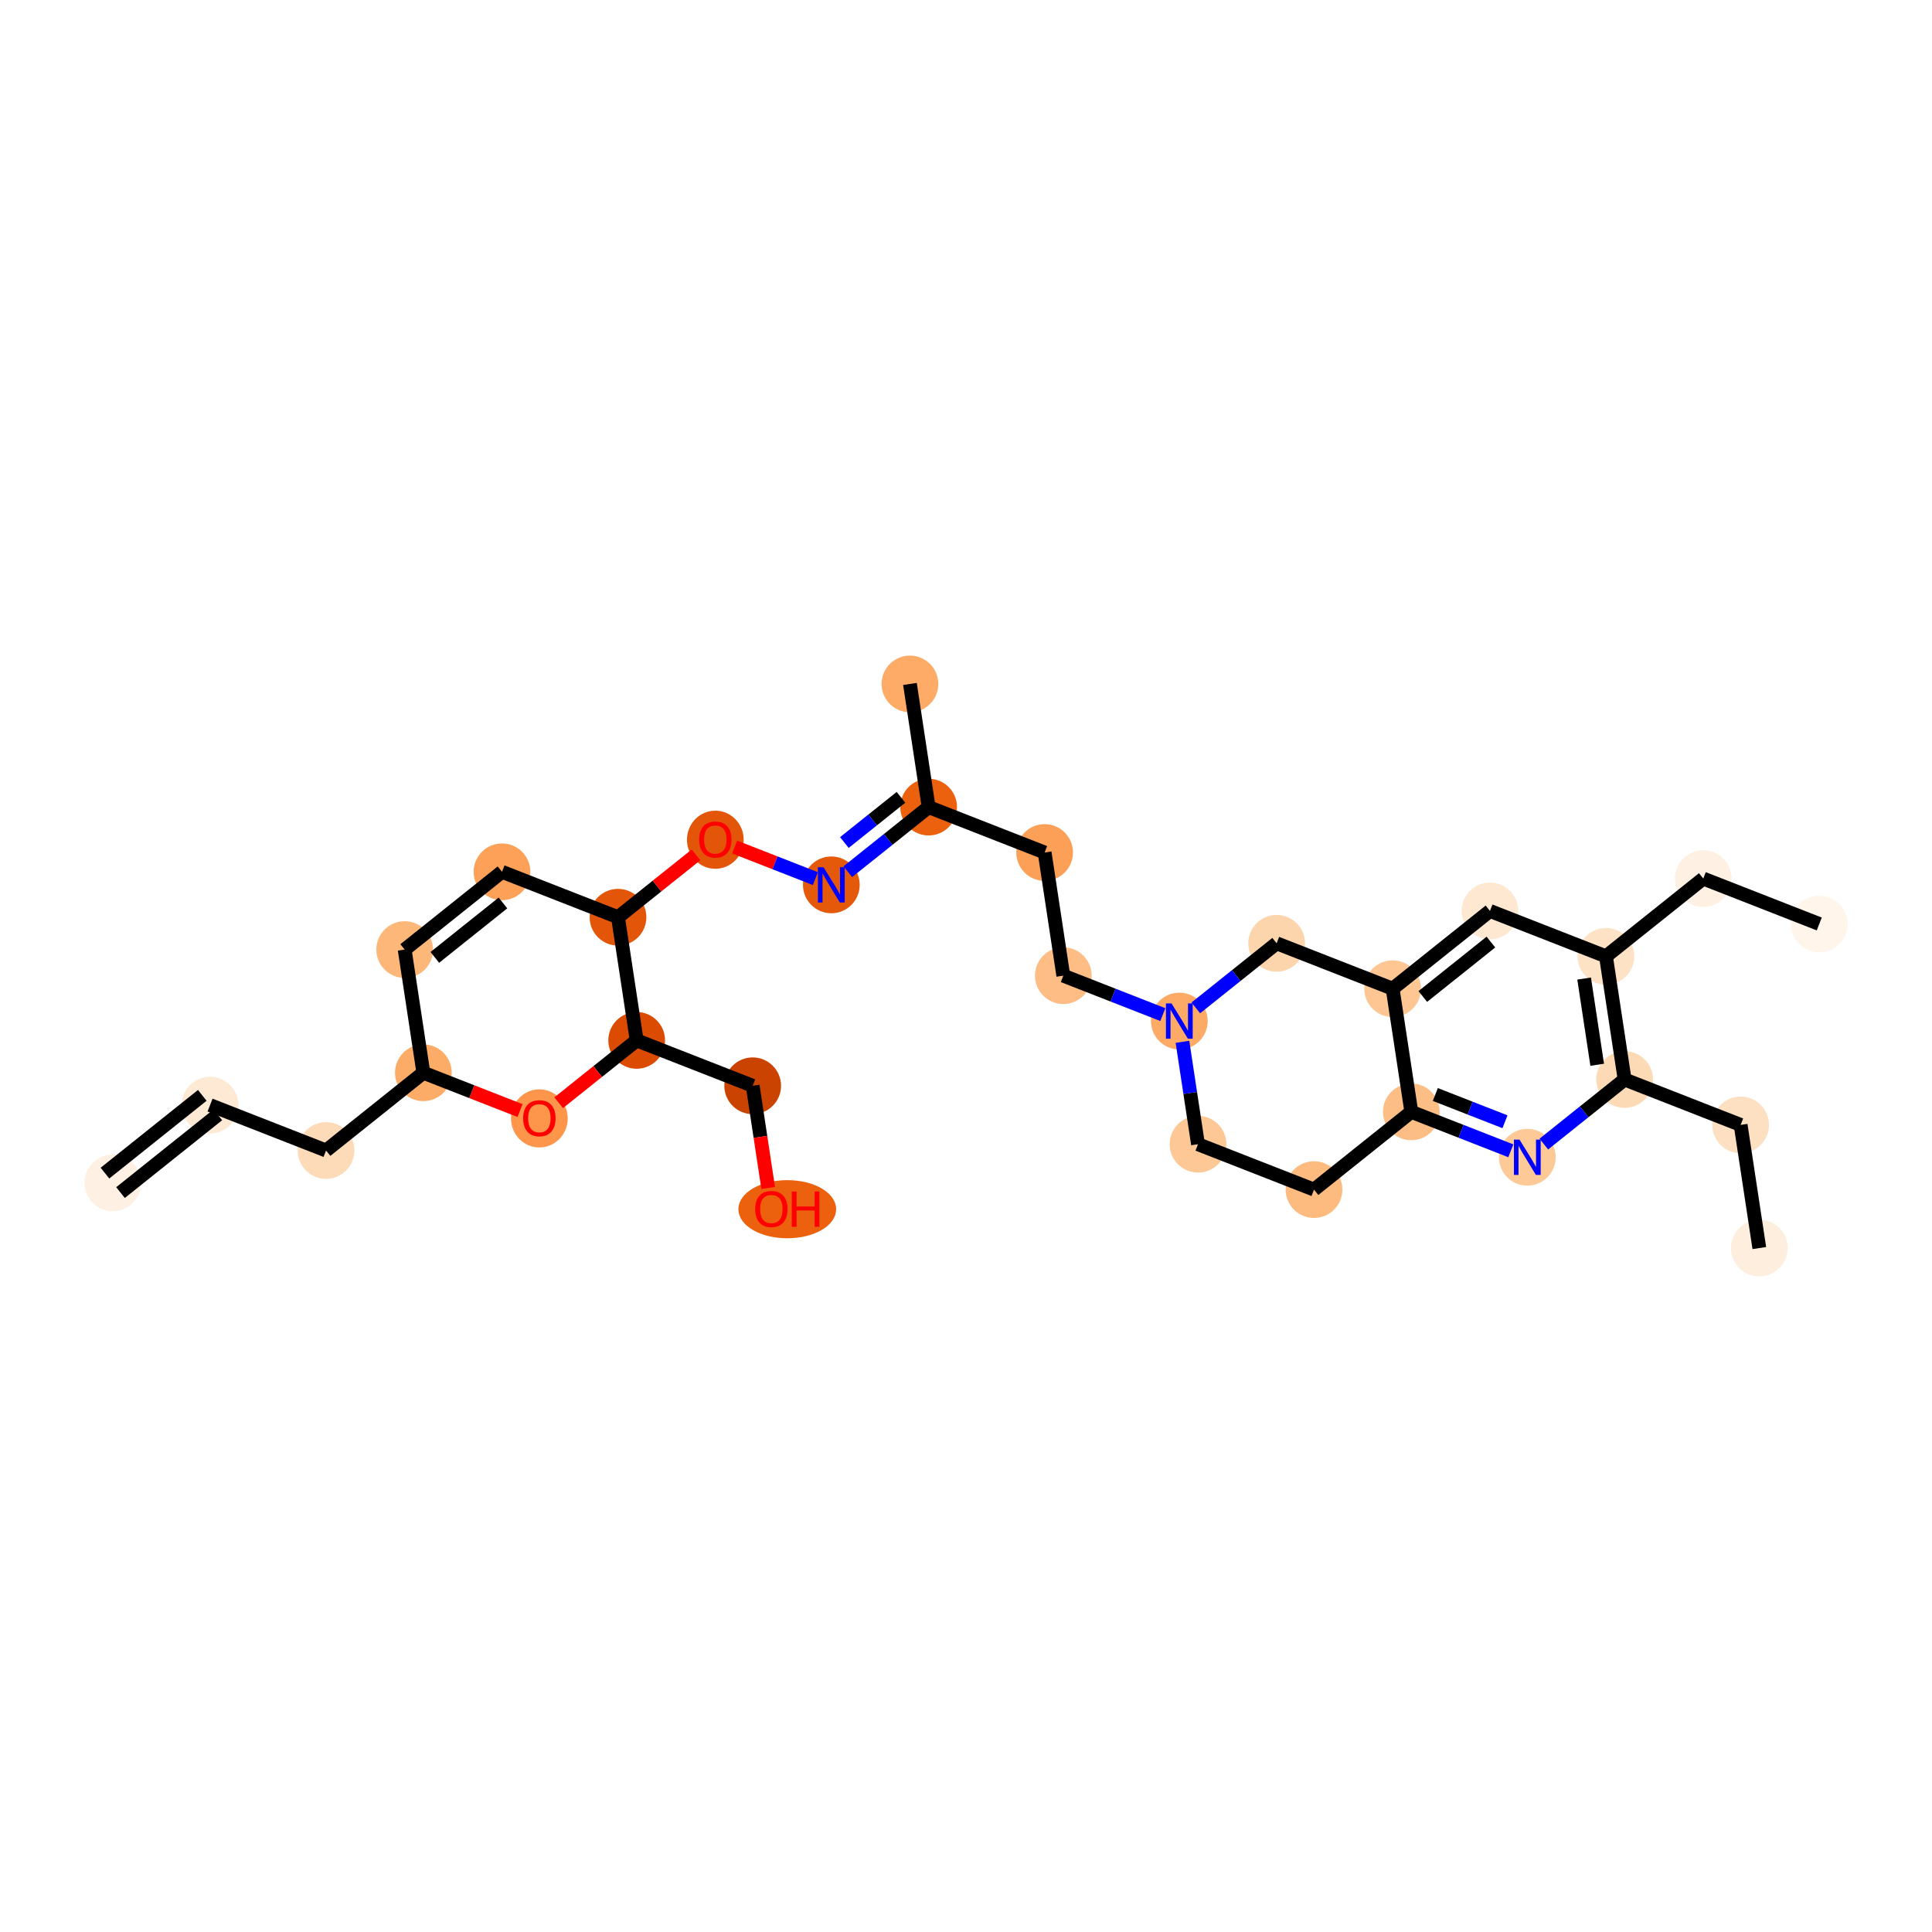 <?xml version='1.0' encoding='iso-8859-1'?>
<svg version='1.1' baseProfile='full'
              xmlns='http://www.w3.org/2000/svg'
                      xmlns:rdkit='http://www.rdkit.org/xml'
                      xmlns:xlink='http://www.w3.org/1999/xlink'
                  xml:space='preserve'
width='280px' height='280px' viewBox='0 0 280 280'>
<!-- END OF HEADER -->
<rect style='opacity:1.0;fill:#FFFFFF;stroke:none' width='280' height='280' x='0' y='0'> </rect>
<ellipse cx='16.338' cy='171.429' rx='3.611' ry='3.611'  style='fill:#FEF1E3;fill-rule:evenodd;stroke:#FEF1E3;stroke-width:1.0px;stroke-linecap:butt;stroke-linejoin:miter;stroke-opacity:1' />
<ellipse cx='30.442' cy='160.16' rx='3.611' ry='3.611'  style='fill:#FEE9D4;fill-rule:evenodd;stroke:#FEE9D4;stroke-width:1.0px;stroke-linecap:butt;stroke-linejoin:miter;stroke-opacity:1' />
<ellipse cx='47.253' cy='166.739' rx='3.611' ry='3.611'  style='fill:#FDDBB9;fill-rule:evenodd;stroke:#FDDBB9;stroke-width:1.0px;stroke-linecap:butt;stroke-linejoin:miter;stroke-opacity:1' />
<ellipse cx='61.357' cy='155.47' rx='3.611' ry='3.611'  style='fill:#FDAC68;fill-rule:evenodd;stroke:#FDAC68;stroke-width:1.0px;stroke-linecap:butt;stroke-linejoin:miter;stroke-opacity:1' />
<ellipse cx='58.65' cy='137.621' rx='3.611' ry='3.611'  style='fill:#FDB779;fill-rule:evenodd;stroke:#FDB779;stroke-width:1.0px;stroke-linecap:butt;stroke-linejoin:miter;stroke-opacity:1' />
<ellipse cx='72.754' cy='126.351' rx='3.611' ry='3.611'  style='fill:#FDA158;fill-rule:evenodd;stroke:#FDA158;stroke-width:1.0px;stroke-linecap:butt;stroke-linejoin:miter;stroke-opacity:1' />
<ellipse cx='89.565' cy='132.931' rx='3.611' ry='3.611'  style='fill:#E35609;fill-rule:evenodd;stroke:#E35609;stroke-width:1.0px;stroke-linecap:butt;stroke-linejoin:miter;stroke-opacity:1' />
<ellipse cx='103.669' cy='121.701' rx='3.611' ry='3.712'  style='fill:#E35609;fill-rule:evenodd;stroke:#E35609;stroke-width:1.0px;stroke-linecap:butt;stroke-linejoin:miter;stroke-opacity:1' />
<ellipse cx='120.481' cy='128.241' rx='3.611' ry='3.615'  style='fill:#E5590A;fill-rule:evenodd;stroke:#E5590A;stroke-width:1.0px;stroke-linecap:butt;stroke-linejoin:miter;stroke-opacity:1' />
<ellipse cx='134.585' cy='116.971' rx='3.611' ry='3.611'  style='fill:#EB610E;fill-rule:evenodd;stroke:#EB610E;stroke-width:1.0px;stroke-linecap:butt;stroke-linejoin:miter;stroke-opacity:1' />
<ellipse cx='131.877' cy='99.122' rx='3.611' ry='3.611'  style='fill:#FDAB67;fill-rule:evenodd;stroke:#FDAB67;stroke-width:1.0px;stroke-linecap:butt;stroke-linejoin:miter;stroke-opacity:1' />
<ellipse cx='151.396' cy='123.551' rx='3.611' ry='3.611'  style='fill:#FDA057;fill-rule:evenodd;stroke:#FDA057;stroke-width:1.0px;stroke-linecap:butt;stroke-linejoin:miter;stroke-opacity:1' />
<ellipse cx='154.104' cy='141.4' rx='3.611' ry='3.611'  style='fill:#FDBD84;fill-rule:evenodd;stroke:#FDBD84;stroke-width:1.0px;stroke-linecap:butt;stroke-linejoin:miter;stroke-opacity:1' />
<ellipse cx='170.916' cy='147.98' rx='3.611' ry='3.615'  style='fill:#FDAA66;fill-rule:evenodd;stroke:#FDAA66;stroke-width:1.0px;stroke-linecap:butt;stroke-linejoin:miter;stroke-opacity:1' />
<ellipse cx='173.623' cy='165.829' rx='3.611' ry='3.611'  style='fill:#FDC895;fill-rule:evenodd;stroke:#FDC895;stroke-width:1.0px;stroke-linecap:butt;stroke-linejoin:miter;stroke-opacity:1' />
<ellipse cx='190.435' cy='172.408' rx='3.611' ry='3.611'  style='fill:#FDBB80;fill-rule:evenodd;stroke:#FDBB80;stroke-width:1.0px;stroke-linecap:butt;stroke-linejoin:miter;stroke-opacity:1' />
<ellipse cx='204.539' cy='161.139' rx='3.611' ry='3.611'  style='fill:#FDBE85;fill-rule:evenodd;stroke:#FDBE85;stroke-width:1.0px;stroke-linecap:butt;stroke-linejoin:miter;stroke-opacity:1' />
<ellipse cx='221.35' cy='167.718' rx='3.611' ry='3.615'  style='fill:#FDC997;fill-rule:evenodd;stroke:#FDC997;stroke-width:1.0px;stroke-linecap:butt;stroke-linejoin:miter;stroke-opacity:1' />
<ellipse cx='235.454' cy='156.449' rx='3.611' ry='3.611'  style='fill:#FDDAB6;fill-rule:evenodd;stroke:#FDDAB6;stroke-width:1.0px;stroke-linecap:butt;stroke-linejoin:miter;stroke-opacity:1' />
<ellipse cx='252.266' cy='163.029' rx='3.611' ry='3.611'  style='fill:#FDE0C2;fill-rule:evenodd;stroke:#FDE0C2;stroke-width:1.0px;stroke-linecap:butt;stroke-linejoin:miter;stroke-opacity:1' />
<ellipse cx='254.974' cy='180.878' rx='3.611' ry='3.611'  style='fill:#FEEEDE;fill-rule:evenodd;stroke:#FEEEDE;stroke-width:1.0px;stroke-linecap:butt;stroke-linejoin:miter;stroke-opacity:1' />
<ellipse cx='232.747' cy='138.6' rx='3.611' ry='3.611'  style='fill:#FDE2C6;fill-rule:evenodd;stroke:#FDE2C6;stroke-width:1.0px;stroke-linecap:butt;stroke-linejoin:miter;stroke-opacity:1' />
<ellipse cx='246.85' cy='127.33' rx='3.611' ry='3.611'  style='fill:#FEF1E4;fill-rule:evenodd;stroke:#FEF1E4;stroke-width:1.0px;stroke-linecap:butt;stroke-linejoin:miter;stroke-opacity:1' />
<ellipse cx='263.662' cy='133.91' rx='3.611' ry='3.611'  style='fill:#FFF5EB;fill-rule:evenodd;stroke:#FFF5EB;stroke-width:1.0px;stroke-linecap:butt;stroke-linejoin:miter;stroke-opacity:1' />
<ellipse cx='215.935' cy='132.02' rx='3.611' ry='3.611'  style='fill:#FEE8D2;fill-rule:evenodd;stroke:#FEE8D2;stroke-width:1.0px;stroke-linecap:butt;stroke-linejoin:miter;stroke-opacity:1' />
<ellipse cx='201.831' cy='143.29' rx='3.611' ry='3.611'  style='fill:#FDC692;fill-rule:evenodd;stroke:#FDC692;stroke-width:1.0px;stroke-linecap:butt;stroke-linejoin:miter;stroke-opacity:1' />
<ellipse cx='185.019' cy='136.71' rx='3.611' ry='3.611'  style='fill:#FDD5AC;fill-rule:evenodd;stroke:#FDD5AC;stroke-width:1.0px;stroke-linecap:butt;stroke-linejoin:miter;stroke-opacity:1' />
<ellipse cx='92.273' cy='150.78' rx='3.611' ry='3.611'  style='fill:#DB4B02;fill-rule:evenodd;stroke:#DB4B02;stroke-width:1.0px;stroke-linecap:butt;stroke-linejoin:miter;stroke-opacity:1' />
<ellipse cx='109.084' cy='157.359' rx='3.611' ry='3.611'  style='fill:#CB4301;fill-rule:evenodd;stroke:#CB4301;stroke-width:1.0px;stroke-linecap:butt;stroke-linejoin:miter;stroke-opacity:1' />
<ellipse cx='114.099' cy='175.248' rx='6.582' ry='3.712'  style='fill:#EB610E;fill-rule:evenodd;stroke:#EB610E;stroke-width:1.0px;stroke-linecap:butt;stroke-linejoin:miter;stroke-opacity:1' />
<ellipse cx='78.169' cy='162.089' rx='3.611' ry='3.712'  style='fill:#FD964A;fill-rule:evenodd;stroke:#FD964A;stroke-width:1.0px;stroke-linecap:butt;stroke-linejoin:miter;stroke-opacity:1' />
<path class='bond-0 atom-0 atom-1' d='M 17.465,172.839 L 31.569,161.57' style='fill:none;fill-rule:evenodd;stroke:#000000;stroke-width:2.0px;stroke-linecap:butt;stroke-linejoin:miter;stroke-opacity:1' />
<path class='bond-0 atom-0 atom-1' d='M 15.211,170.019 L 29.315,158.749' style='fill:none;fill-rule:evenodd;stroke:#000000;stroke-width:2.0px;stroke-linecap:butt;stroke-linejoin:miter;stroke-opacity:1' />
<path class='bond-1 atom-1 atom-2' d='M 30.442,160.16 L 47.253,166.739' style='fill:none;fill-rule:evenodd;stroke:#000000;stroke-width:2.0px;stroke-linecap:butt;stroke-linejoin:miter;stroke-opacity:1' />
<path class='bond-2 atom-2 atom-3' d='M 47.253,166.739 L 61.357,155.47' style='fill:none;fill-rule:evenodd;stroke:#000000;stroke-width:2.0px;stroke-linecap:butt;stroke-linejoin:miter;stroke-opacity:1' />
<path class='bond-3 atom-3 atom-4' d='M 61.357,155.47 L 58.65,137.621' style='fill:none;fill-rule:evenodd;stroke:#000000;stroke-width:2.0px;stroke-linecap:butt;stroke-linejoin:miter;stroke-opacity:1' />
<path class='bond-30 atom-30 atom-3' d='M 75.371,160.954 L 68.364,158.212' style='fill:none;fill-rule:evenodd;stroke:#FF0000;stroke-width:2.0px;stroke-linecap:butt;stroke-linejoin:miter;stroke-opacity:1' />
<path class='bond-30 atom-30 atom-3' d='M 68.364,158.212 L 61.357,155.47' style='fill:none;fill-rule:evenodd;stroke:#000000;stroke-width:2.0px;stroke-linecap:butt;stroke-linejoin:miter;stroke-opacity:1' />
<path class='bond-4 atom-4 atom-5' d='M 58.65,137.621 L 72.754,126.351' style='fill:none;fill-rule:evenodd;stroke:#000000;stroke-width:2.0px;stroke-linecap:butt;stroke-linejoin:miter;stroke-opacity:1' />
<path class='bond-4 atom-4 atom-5' d='M 63.019,138.751 L 72.892,130.862' style='fill:none;fill-rule:evenodd;stroke:#000000;stroke-width:2.0px;stroke-linecap:butt;stroke-linejoin:miter;stroke-opacity:1' />
<path class='bond-5 atom-5 atom-6' d='M 72.754,126.351 L 89.565,132.931' style='fill:none;fill-rule:evenodd;stroke:#000000;stroke-width:2.0px;stroke-linecap:butt;stroke-linejoin:miter;stroke-opacity:1' />
<path class='bond-6 atom-6 atom-7' d='M 89.565,132.931 L 95.218,128.414' style='fill:none;fill-rule:evenodd;stroke:#000000;stroke-width:2.0px;stroke-linecap:butt;stroke-linejoin:miter;stroke-opacity:1' />
<path class='bond-6 atom-6 atom-7' d='M 95.218,128.414 L 100.871,123.897' style='fill:none;fill-rule:evenodd;stroke:#FF0000;stroke-width:2.0px;stroke-linecap:butt;stroke-linejoin:miter;stroke-opacity:1' />
<path class='bond-26 atom-6 atom-27' d='M 89.565,132.931 L 92.273,150.78' style='fill:none;fill-rule:evenodd;stroke:#000000;stroke-width:2.0px;stroke-linecap:butt;stroke-linejoin:miter;stroke-opacity:1' />
<path class='bond-7 atom-7 atom-8' d='M 106.467,122.756 L 112.316,125.046' style='fill:none;fill-rule:evenodd;stroke:#FF0000;stroke-width:2.0px;stroke-linecap:butt;stroke-linejoin:miter;stroke-opacity:1' />
<path class='bond-7 atom-7 atom-8' d='M 112.316,125.046 L 118.166,127.335' style='fill:none;fill-rule:evenodd;stroke:#0000FF;stroke-width:2.0px;stroke-linecap:butt;stroke-linejoin:miter;stroke-opacity:1' />
<path class='bond-8 atom-8 atom-9' d='M 122.871,126.331 L 128.728,121.651' style='fill:none;fill-rule:evenodd;stroke:#0000FF;stroke-width:2.0px;stroke-linecap:butt;stroke-linejoin:miter;stroke-opacity:1' />
<path class='bond-8 atom-8 atom-9' d='M 128.728,121.651 L 134.585,116.971' style='fill:none;fill-rule:evenodd;stroke:#000000;stroke-width:2.0px;stroke-linecap:butt;stroke-linejoin:miter;stroke-opacity:1' />
<path class='bond-8 atom-8 atom-9' d='M 122.374,122.106 L 126.474,118.83' style='fill:none;fill-rule:evenodd;stroke:#0000FF;stroke-width:2.0px;stroke-linecap:butt;stroke-linejoin:miter;stroke-opacity:1' />
<path class='bond-8 atom-8 atom-9' d='M 126.474,118.83 L 130.574,115.555' style='fill:none;fill-rule:evenodd;stroke:#000000;stroke-width:2.0px;stroke-linecap:butt;stroke-linejoin:miter;stroke-opacity:1' />
<path class='bond-9 atom-9 atom-10' d='M 134.585,116.971 L 131.877,99.122' style='fill:none;fill-rule:evenodd;stroke:#000000;stroke-width:2.0px;stroke-linecap:butt;stroke-linejoin:miter;stroke-opacity:1' />
<path class='bond-10 atom-9 atom-11' d='M 134.585,116.971 L 151.396,123.551' style='fill:none;fill-rule:evenodd;stroke:#000000;stroke-width:2.0px;stroke-linecap:butt;stroke-linejoin:miter;stroke-opacity:1' />
<path class='bond-11 atom-11 atom-12' d='M 151.396,123.551 L 154.104,141.4' style='fill:none;fill-rule:evenodd;stroke:#000000;stroke-width:2.0px;stroke-linecap:butt;stroke-linejoin:miter;stroke-opacity:1' />
<path class='bond-12 atom-12 atom-13' d='M 154.104,141.4 L 161.315,144.222' style='fill:none;fill-rule:evenodd;stroke:#000000;stroke-width:2.0px;stroke-linecap:butt;stroke-linejoin:miter;stroke-opacity:1' />
<path class='bond-12 atom-12 atom-13' d='M 161.315,144.222 L 168.525,147.044' style='fill:none;fill-rule:evenodd;stroke:#0000FF;stroke-width:2.0px;stroke-linecap:butt;stroke-linejoin:miter;stroke-opacity:1' />
<path class='bond-13 atom-13 atom-14' d='M 171.372,150.987 L 172.497,158.408' style='fill:none;fill-rule:evenodd;stroke:#0000FF;stroke-width:2.0px;stroke-linecap:butt;stroke-linejoin:miter;stroke-opacity:1' />
<path class='bond-13 atom-13 atom-14' d='M 172.497,158.408 L 173.623,165.829' style='fill:none;fill-rule:evenodd;stroke:#000000;stroke-width:2.0px;stroke-linecap:butt;stroke-linejoin:miter;stroke-opacity:1' />
<path class='bond-31 atom-26 atom-13' d='M 185.019,136.71 L 179.163,141.39' style='fill:none;fill-rule:evenodd;stroke:#000000;stroke-width:2.0px;stroke-linecap:butt;stroke-linejoin:miter;stroke-opacity:1' />
<path class='bond-31 atom-26 atom-13' d='M 179.163,141.39 L 173.306,146.07' style='fill:none;fill-rule:evenodd;stroke:#0000FF;stroke-width:2.0px;stroke-linecap:butt;stroke-linejoin:miter;stroke-opacity:1' />
<path class='bond-14 atom-14 atom-15' d='M 173.623,165.829 L 190.435,172.408' style='fill:none;fill-rule:evenodd;stroke:#000000;stroke-width:2.0px;stroke-linecap:butt;stroke-linejoin:miter;stroke-opacity:1' />
<path class='bond-15 atom-15 atom-16' d='M 190.435,172.408 L 204.539,161.139' style='fill:none;fill-rule:evenodd;stroke:#000000;stroke-width:2.0px;stroke-linecap:butt;stroke-linejoin:miter;stroke-opacity:1' />
<path class='bond-16 atom-16 atom-17' d='M 204.539,161.139 L 211.749,163.961' style='fill:none;fill-rule:evenodd;stroke:#000000;stroke-width:2.0px;stroke-linecap:butt;stroke-linejoin:miter;stroke-opacity:1' />
<path class='bond-16 atom-16 atom-17' d='M 211.749,163.961 L 218.96,166.783' style='fill:none;fill-rule:evenodd;stroke:#0000FF;stroke-width:2.0px;stroke-linecap:butt;stroke-linejoin:miter;stroke-opacity:1' />
<path class='bond-16 atom-16 atom-17' d='M 208.018,158.623 L 213.065,160.599' style='fill:none;fill-rule:evenodd;stroke:#000000;stroke-width:2.0px;stroke-linecap:butt;stroke-linejoin:miter;stroke-opacity:1' />
<path class='bond-16 atom-16 atom-17' d='M 213.065,160.599 L 218.113,162.574' style='fill:none;fill-rule:evenodd;stroke:#0000FF;stroke-width:2.0px;stroke-linecap:butt;stroke-linejoin:miter;stroke-opacity:1' />
<path class='bond-32 atom-25 atom-16' d='M 201.831,143.29 L 204.539,161.139' style='fill:none;fill-rule:evenodd;stroke:#000000;stroke-width:2.0px;stroke-linecap:butt;stroke-linejoin:miter;stroke-opacity:1' />
<path class='bond-17 atom-17 atom-18' d='M 223.741,165.809 L 229.597,161.129' style='fill:none;fill-rule:evenodd;stroke:#0000FF;stroke-width:2.0px;stroke-linecap:butt;stroke-linejoin:miter;stroke-opacity:1' />
<path class='bond-17 atom-17 atom-18' d='M 229.597,161.129 L 235.454,156.449' style='fill:none;fill-rule:evenodd;stroke:#000000;stroke-width:2.0px;stroke-linecap:butt;stroke-linejoin:miter;stroke-opacity:1' />
<path class='bond-18 atom-18 atom-19' d='M 235.454,156.449 L 252.266,163.029' style='fill:none;fill-rule:evenodd;stroke:#000000;stroke-width:2.0px;stroke-linecap:butt;stroke-linejoin:miter;stroke-opacity:1' />
<path class='bond-20 atom-18 atom-21' d='M 235.454,156.449 L 232.747,138.6' style='fill:none;fill-rule:evenodd;stroke:#000000;stroke-width:2.0px;stroke-linecap:butt;stroke-linejoin:miter;stroke-opacity:1' />
<path class='bond-20 atom-18 atom-21' d='M 231.478,154.313 L 229.583,141.819' style='fill:none;fill-rule:evenodd;stroke:#000000;stroke-width:2.0px;stroke-linecap:butt;stroke-linejoin:miter;stroke-opacity:1' />
<path class='bond-19 atom-19 atom-20' d='M 252.266,163.029 L 254.974,180.878' style='fill:none;fill-rule:evenodd;stroke:#000000;stroke-width:2.0px;stroke-linecap:butt;stroke-linejoin:miter;stroke-opacity:1' />
<path class='bond-21 atom-21 atom-22' d='M 232.747,138.6 L 246.85,127.33' style='fill:none;fill-rule:evenodd;stroke:#000000;stroke-width:2.0px;stroke-linecap:butt;stroke-linejoin:miter;stroke-opacity:1' />
<path class='bond-23 atom-21 atom-24' d='M 232.747,138.6 L 215.935,132.02' style='fill:none;fill-rule:evenodd;stroke:#000000;stroke-width:2.0px;stroke-linecap:butt;stroke-linejoin:miter;stroke-opacity:1' />
<path class='bond-22 atom-22 atom-23' d='M 246.85,127.33 L 263.662,133.91' style='fill:none;fill-rule:evenodd;stroke:#000000;stroke-width:2.0px;stroke-linecap:butt;stroke-linejoin:miter;stroke-opacity:1' />
<path class='bond-24 atom-24 atom-25' d='M 215.935,132.02 L 201.831,143.29' style='fill:none;fill-rule:evenodd;stroke:#000000;stroke-width:2.0px;stroke-linecap:butt;stroke-linejoin:miter;stroke-opacity:1' />
<path class='bond-24 atom-24 atom-25' d='M 216.073,136.532 L 206.201,144.42' style='fill:none;fill-rule:evenodd;stroke:#000000;stroke-width:2.0px;stroke-linecap:butt;stroke-linejoin:miter;stroke-opacity:1' />
<path class='bond-25 atom-25 atom-26' d='M 201.831,143.29 L 185.019,136.71' style='fill:none;fill-rule:evenodd;stroke:#000000;stroke-width:2.0px;stroke-linecap:butt;stroke-linejoin:miter;stroke-opacity:1' />
<path class='bond-27 atom-27 atom-28' d='M 92.273,150.78 L 109.084,157.359' style='fill:none;fill-rule:evenodd;stroke:#000000;stroke-width:2.0px;stroke-linecap:butt;stroke-linejoin:miter;stroke-opacity:1' />
<path class='bond-29 atom-27 atom-30' d='M 92.273,150.78 L 86.62,155.297' style='fill:none;fill-rule:evenodd;stroke:#000000;stroke-width:2.0px;stroke-linecap:butt;stroke-linejoin:miter;stroke-opacity:1' />
<path class='bond-29 atom-27 atom-30' d='M 86.62,155.297 L 80.967,159.813' style='fill:none;fill-rule:evenodd;stroke:#FF0000;stroke-width:2.0px;stroke-linecap:butt;stroke-linejoin:miter;stroke-opacity:1' />
<path class='bond-28 atom-28 atom-29' d='M 109.084,157.359 L 110.208,164.766' style='fill:none;fill-rule:evenodd;stroke:#000000;stroke-width:2.0px;stroke-linecap:butt;stroke-linejoin:miter;stroke-opacity:1' />
<path class='bond-28 atom-28 atom-29' d='M 110.208,164.766 L 111.332,172.172' style='fill:none;fill-rule:evenodd;stroke:#FF0000;stroke-width:2.0px;stroke-linecap:butt;stroke-linejoin:miter;stroke-opacity:1' />
<path  class='atom-7' d='M 101.322 121.676
Q 101.322 120.448, 101.929 119.762
Q 102.535 119.076, 103.669 119.076
Q 104.803 119.076, 105.409 119.762
Q 106.016 120.448, 106.016 121.676
Q 106.016 122.918, 105.402 123.625
Q 104.788 124.326, 103.669 124.326
Q 102.543 124.326, 101.929 123.625
Q 101.322 122.925, 101.322 121.676
M 103.669 123.748
Q 104.449 123.748, 104.868 123.228
Q 105.294 122.701, 105.294 121.676
Q 105.294 120.672, 104.868 120.166
Q 104.449 119.654, 103.669 119.654
Q 102.889 119.654, 102.463 120.159
Q 102.044 120.665, 102.044 121.676
Q 102.044 122.708, 102.463 123.228
Q 102.889 123.748, 103.669 123.748
' fill='#FF0000'/>
<path  class='atom-8' d='M 119.351 125.685
L 121.026 128.392
Q 121.192 128.66, 121.459 129.144
Q 121.726 129.627, 121.741 129.656
L 121.741 125.685
L 122.42 125.685
L 122.42 130.797
L 121.719 130.797
L 119.921 127.836
Q 119.712 127.49, 119.488 127.093
Q 119.271 126.695, 119.206 126.573
L 119.206 130.797
L 118.542 130.797
L 118.542 125.685
L 119.351 125.685
' fill='#0000FF'/>
<path  class='atom-13' d='M 169.785 145.423
L 171.461 148.131
Q 171.627 148.399, 171.894 148.882
Q 172.161 149.366, 172.176 149.395
L 172.176 145.423
L 172.854 145.423
L 172.854 150.536
L 172.154 150.536
L 170.356 147.575
Q 170.146 147.229, 169.923 146.831
Q 169.706 146.434, 169.641 146.312
L 169.641 150.536
L 168.977 150.536
L 168.977 145.423
L 169.785 145.423
' fill='#0000FF'/>
<path  class='atom-17' d='M 220.22 165.162
L 221.896 167.87
Q 222.062 168.137, 222.329 168.621
Q 222.596 169.105, 222.61 169.134
L 222.61 165.162
L 223.289 165.162
L 223.289 170.275
L 222.589 170.275
L 220.791 167.314
Q 220.581 166.967, 220.357 166.57
Q 220.141 166.173, 220.076 166.05
L 220.076 170.275
L 219.411 170.275
L 219.411 165.162
L 220.22 165.162
' fill='#0000FF'/>
<path  class='atom-29' d='M 109.445 175.223
Q 109.445 173.995, 110.052 173.309
Q 110.658 172.623, 111.792 172.623
Q 112.926 172.623, 113.533 173.309
Q 114.139 173.995, 114.139 175.223
Q 114.139 176.465, 113.525 177.173
Q 112.911 177.873, 111.792 177.873
Q 110.666 177.873, 110.052 177.173
Q 109.445 176.472, 109.445 175.223
M 111.792 177.295
Q 112.572 177.295, 112.991 176.776
Q 113.417 176.248, 113.417 175.223
Q 113.417 174.219, 112.991 173.714
Q 112.572 173.201, 111.792 173.201
Q 111.012 173.201, 110.586 173.706
Q 110.167 174.212, 110.167 175.223
Q 110.167 176.256, 110.586 176.776
Q 111.012 177.295, 111.792 177.295
' fill='#FF0000'/>
<path  class='atom-29' d='M 114.753 172.681
L 115.446 172.681
L 115.446 174.855
L 118.06 174.855
L 118.06 172.681
L 118.754 172.681
L 118.754 177.794
L 118.06 177.794
L 118.06 175.432
L 115.446 175.432
L 115.446 177.794
L 114.753 177.794
L 114.753 172.681
' fill='#FF0000'/>
<path  class='atom-30' d='M 75.822 162.064
Q 75.822 160.836, 76.429 160.15
Q 77.035 159.464, 78.169 159.464
Q 79.303 159.464, 79.909 160.15
Q 80.516 160.836, 80.516 162.064
Q 80.516 163.306, 79.902 164.013
Q 79.288 164.714, 78.169 164.714
Q 77.042 164.714, 76.429 164.013
Q 75.822 163.313, 75.822 162.064
M 78.169 164.136
Q 78.949 164.136, 79.368 163.616
Q 79.794 163.089, 79.794 162.064
Q 79.794 161.06, 79.368 160.554
Q 78.949 160.042, 78.169 160.042
Q 77.389 160.042, 76.963 160.547
Q 76.544 161.053, 76.544 162.064
Q 76.544 163.096, 76.963 163.616
Q 77.389 164.136, 78.169 164.136
' fill='#FF0000'/>
</svg>
